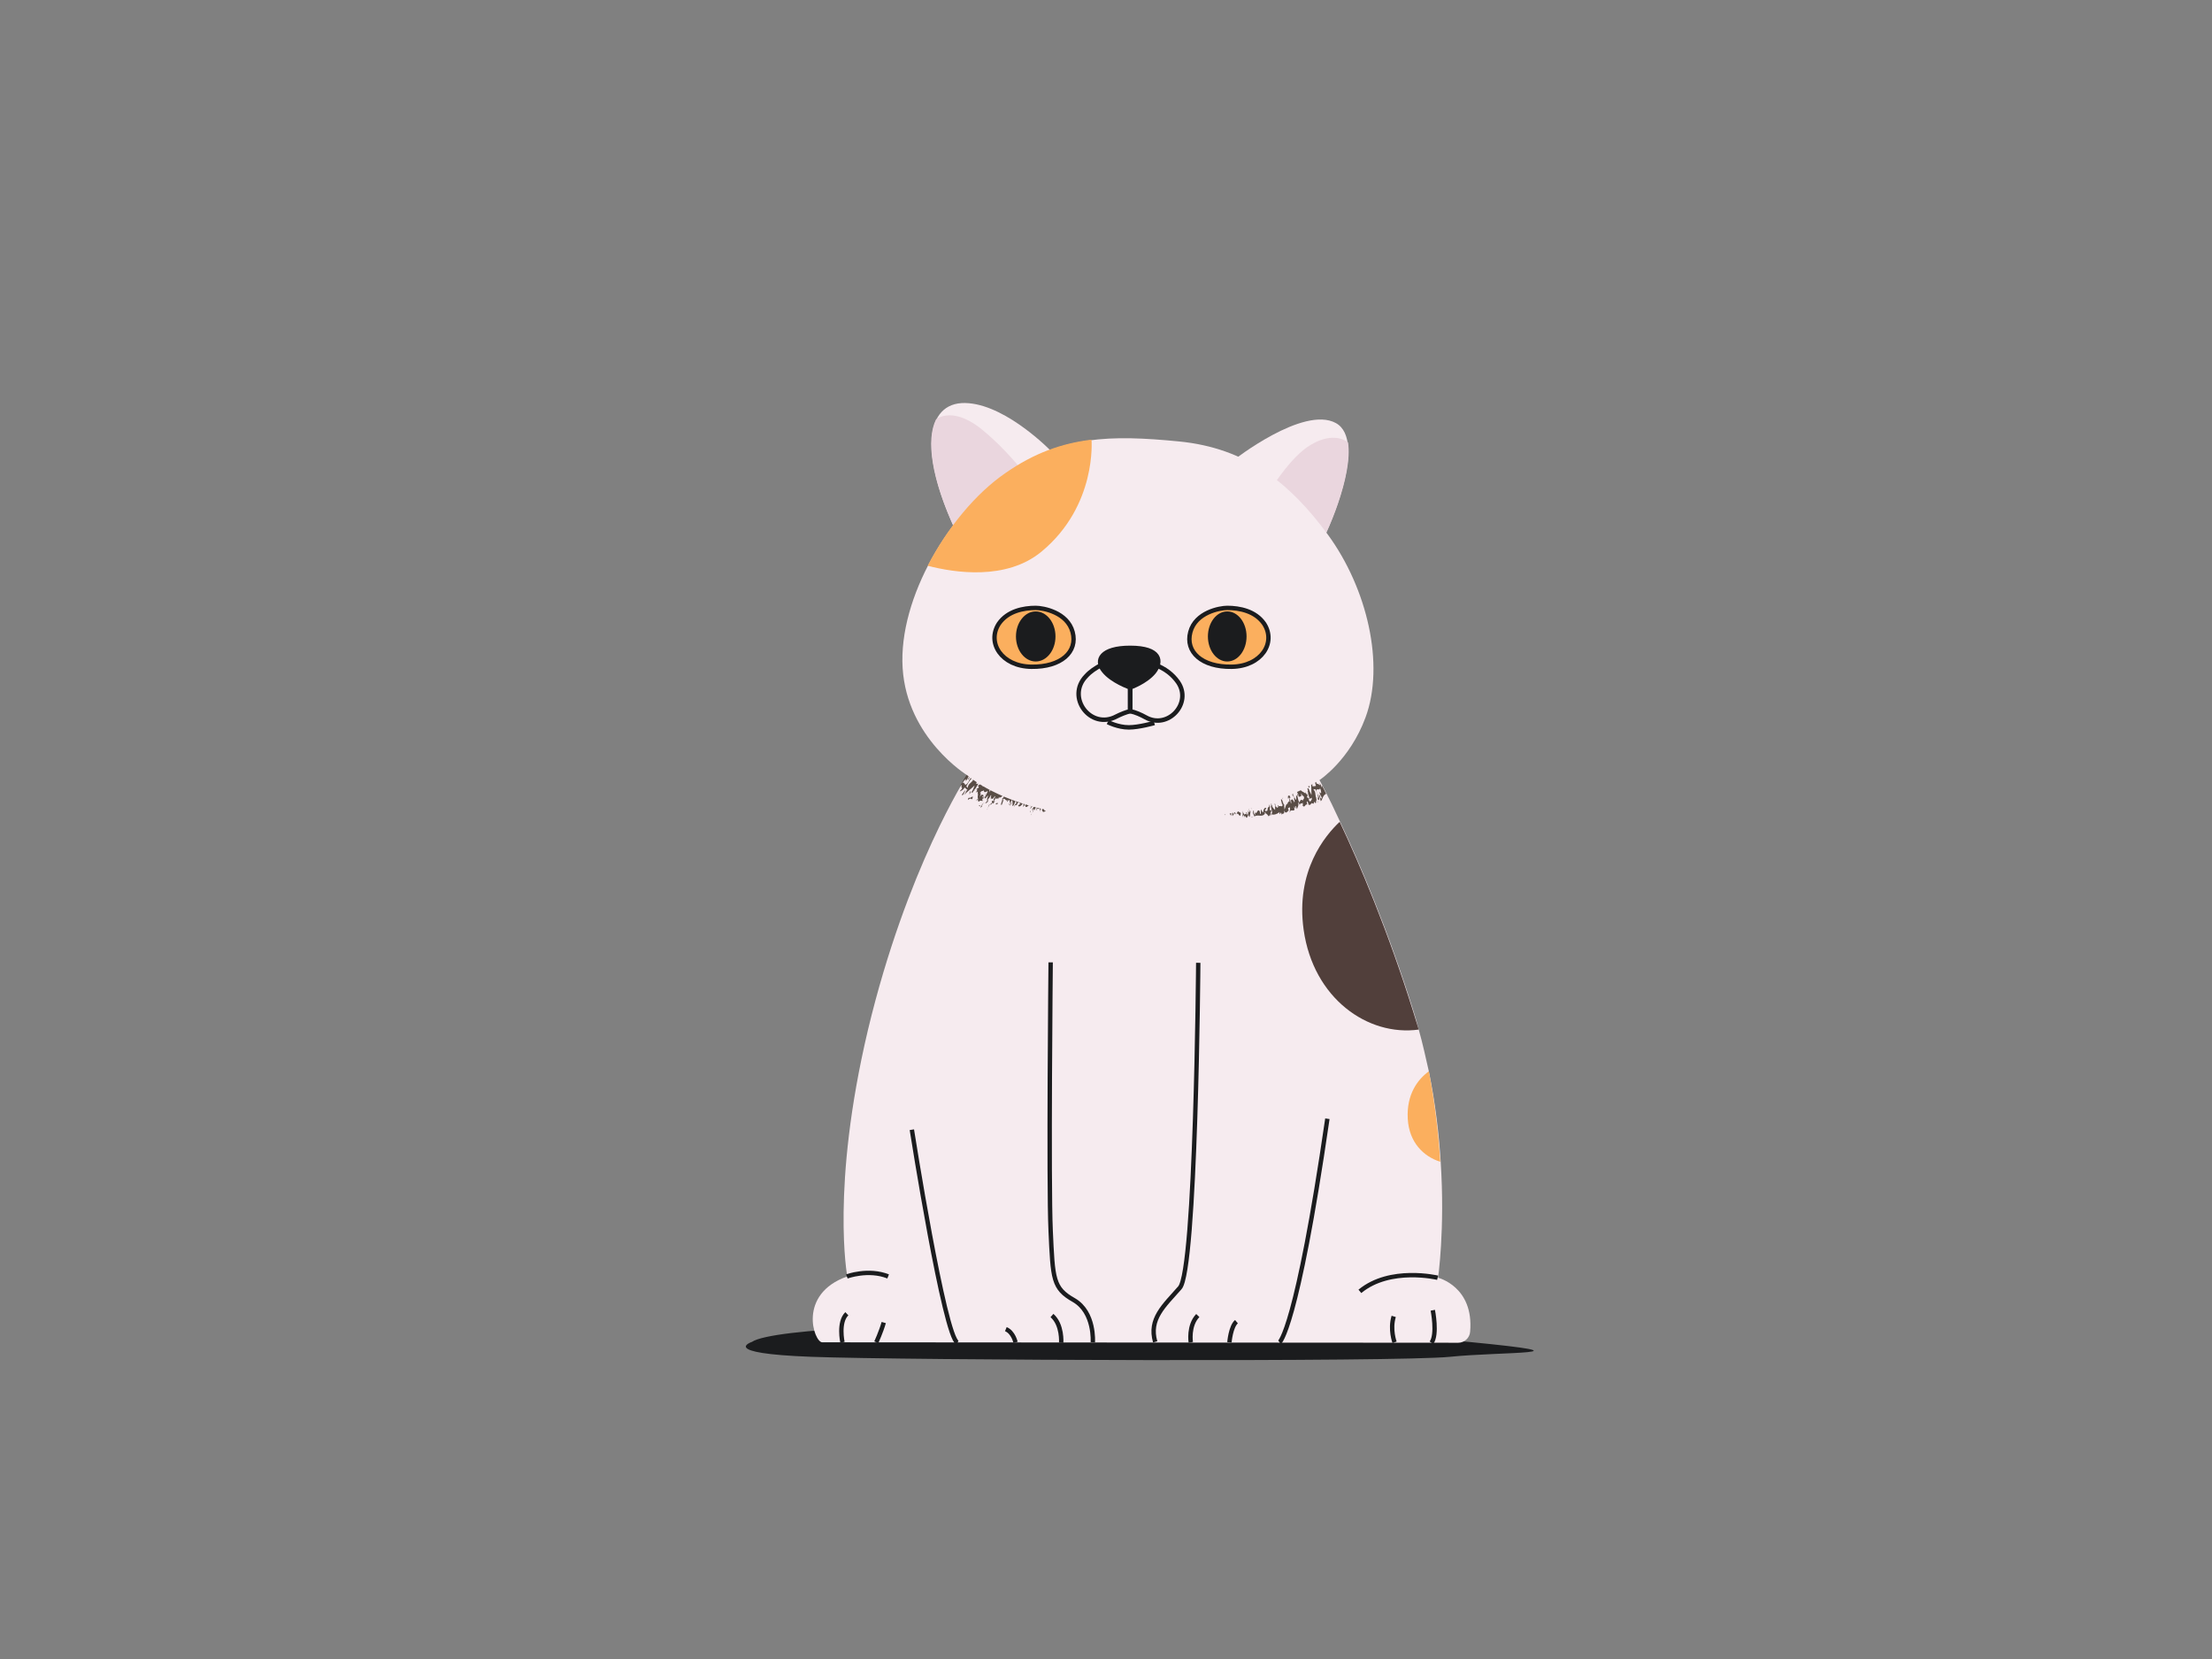 <?xml version="1.0" encoding="utf-8"?>
<!-- Generator: Adobe Illustrator 26.0.3, SVG Export Plug-In . SVG Version: 6.00 Build 0)  -->
<svg version="1.1" xmlns="http://www.w3.org/2000/svg" xmlns:xlink="http://www.w3.org/1999/xlink" x="0px" y="0px"
	 viewBox="0 0 503.6 377.7" style="enable-background:new 0 0 503.6 377.7;" xml:space="preserve">
<rect x="0" y="0" width="503.6" height="377.7" fill="#808080" stroke="none"/>
<style type="text/css">
	.st0{fill:#FFF0DD;}
	.st1{fill:#6B5C52;}
	.st2{fill:#B8BBBF;}
	.st3{fill:#F9E9CD;}
	.st4{fill:#FFE6BD;}
	.st5{fill:#F5F5F2;}
	.st6{fill:#637189;}
	.st7{fill:#9E9082;}
	.st8{fill:none;}
	.st9{fill:#FFDBC0;}
	.st10{fill:#6E85BD;}
	.st11{fill:#E8D9D6;}
	.st12{fill:#A7BC79;}
	.st13{fill:#FF8080;}
	.st14{fill:#3D3533;}
	.st15{fill:#A1683D;}
	.st16{fill:#CCE0FF;}
	.st17{fill:#383531;}
	.st18{fill:#757060;}
	.st19{fill:#D29F7E;}
	.st20{opacity:0.88;clip-path:url(#SVGID_00000024686631849233203570000009746091860675310223_);}
	.st21{fill:#322015;}
	.st22{fill:#1B1C1E;}
	.st23{fill:none;stroke:#1B1C1E;stroke-width:1.26;stroke-linecap:round;stroke-linejoin:round;stroke-miterlimit:10;}
	.st24{opacity:0.84;clip-path:url(#SVGID_00000116929945102040840940000001120650828814016167_);}
	.st25{clip-path:url(#SVGID_00000083792177162381581100000005240993484200000178_);}
	.st26{fill:none;stroke:#1B1C1E;stroke-width:1.26;stroke-linecap:round;stroke-linejoin:round;}
	.st27{fill:#D1493B;}
	.st28{fill:#FFAE1F;}
	.st29{opacity:0.88;clip-path:url(#SVGID_00000152232414491903689230000004242359197836386462_);}
	.st30{opacity:0.7;clip-path:url(#SVGID_00000008109339096498734550000014354373059377963191_);}
	.st31{fill:#2C2C2D;}
	.st32{opacity:0.87;clip-path:url(#SVGID_00000153676419853459407940000008580423865539632541_);}
	.st33{fill:#080809;}
	.st34{opacity:0.7;clip-path:url(#SVGID_00000127724331060196676020000015540048185692983433_);}
	.st35{fill:#FBAF5E;}
	.st36{opacity:0.62;clip-path:url(#SVGID_00000114075240869336383780000006623632716137017017_);}
	.st37{fill:#3E240C;}
	.st38{fill:#BC763C;}
	.st39{opacity:0.62;clip-path:url(#SVGID_00000162335815765931013320000010648170931171469205_);}
	.st40{opacity:0.62;clip-path:url(#SVGID_00000060722050843413296880000006680556038586034875_);}
	.st41{fill:#967258;}
	.st42{opacity:0.53;clip-path:url(#SVGID_00000114752341519264170900000009045130257173581709_);}
	.st43{opacity:0.73;clip-path:url(#SVGID_00000083050757291687093240000002673176361818524089_);}
	.st44{fill:none;stroke:#1B1C1E;stroke-width:1.131;stroke-linecap:round;stroke-linejoin:round;stroke-miterlimit:10;}
	.st45{fill:#3D291C;}
	.st46{fill:#3D291C;stroke:#967258;stroke-width:1.26;stroke-linecap:round;stroke-linejoin:round;stroke-miterlimit:10;}
	.st47{fill:#D6D4C8;}
	.st48{fill:#1B1C1E;stroke:#967258;stroke-width:1.26;stroke-linecap:round;stroke-linejoin:round;stroke-miterlimit:10;}
	.st49{opacity:0.52;clip-path:url(#SVGID_00000116921577272932773410000012888499711921465759_);}
	.st50{fill:#B37D4F;}
	.st51{opacity:0.88;clip-path:url(#SVGID_00000091012291711671962790000013514644024303767211_);}
	.st52{fill:#343434;}
	.st53{fill:#BC6464;}
	.st54{opacity:0.88;clip-path:url(#SVGID_00000040555267612597077640000001935753108644518842_);}
	.st55{fill:#1B1C1E;stroke:#1B1C1E;stroke-width:1.149;stroke-linecap:round;stroke-linejoin:round;stroke-miterlimit:10;}
	.st56{fill:#8C7265;}
	.st57{opacity:0.88;clip-path:url(#SVGID_00000041257862056500454840000008681297522818815125_);}
	.st58{fill:#1B1C1E;stroke:#1B1C1E;stroke-width:1.366;stroke-linecap:round;stroke-linejoin:round;stroke-miterlimit:10;}
	.st59{opacity:0.88;clip-path:url(#SVGID_00000181084973809009507500000018349147841826820769_);}
	.st60{fill:none;stroke:#1B1C1E;stroke-width:1.366;stroke-linecap:round;stroke-linejoin:round;stroke-miterlimit:10;}
	.st61{opacity:0.88;clip-path:url(#SVGID_00000092453227939106283830000002706049885534987956_);}
	.st62{opacity:0.88;clip-path:url(#SVGID_00000116922263056387906970000003052568832135521208_);}
	.st63{fill:#5F6C72;}
	.st64{fill:#1B1C1E;stroke:#1B1C1E;stroke-width:1.533;stroke-linecap:round;stroke-linejoin:round;stroke-miterlimit:10;}
	.st65{opacity:0.88;clip-path:url(#SVGID_00000052082901404561461880000015276045797816731525_);}
	.st66{clip-path:url(#SVGID_00000057868600954404100170000007313473095815491984_);}
	.st67{opacity:0.58;clip-path:url(#SVGID_00000112616121873258311750000005734934405993972910_);}
	.st68{opacity:0.58;clip-path:url(#SVGID_00000120539555526257379930000012144076881423580079_);}
	.st69{fill:#1B1C1E;stroke:#1B1C1E;stroke-width:1.818;stroke-linecap:round;stroke-linejoin:round;stroke-miterlimit:10;}
	.st70{fill:#FFFFFF;}
	.st71{fill:#CC813E;}
	.st72{opacity:0.58;clip-path:url(#SVGID_00000131340824329384224110000012040978956882939548_);}
	.st73{fill:#AA8C7D;}
	.st74{opacity:0.88;clip-path:url(#SVGID_00000135672587919006126540000002402473074081601704_);}
	.st75{opacity:0.88;clip-path:url(#SVGID_00000031889184958392349120000000693129012163231384_);}
	.st76{fill:#1B1C1E;stroke:#1B1C1E;stroke-width:1.26;stroke-linecap:round;stroke-linejoin:round;stroke-miterlimit:10;}
	.st77{opacity:0.88;clip-path:url(#SVGID_00000037691705968764880460000005082080400527351989_);}
	.st78{opacity:0.88;clip-path:url(#SVGID_00000145776870333717286980000016991061384426128804_);}
	.st79{opacity:0.88;clip-path:url(#SVGID_00000175308469118632511380000011871515493567385728_);}
	.st80{fill:none;stroke:#1B1C1E;stroke-miterlimit:10;}
	.st81{fill:#B8BDC4;}
	.st82{fill:#B4D3CD;}
	.st83{opacity:0.88;clip-path:url(#SVGID_00000100369626438012500600000001357714391285630089_);}
	.st84{opacity:0.88;clip-path:url(#SVGID_00000008117522801581009920000006191731864245690520_);}
	.st85{fill:#EFBE9D;}
	.st86{opacity:0.88;clip-path:url(#SVGID_00000041286659100261699250000003078072565579015824_);}
	.st87{fill:#443730;}
	.st88{opacity:0.88;clip-path:url(#SVGID_00000100367699238876145210000017828559707185759401_);}
	.st89{opacity:0.88;clip-path:url(#SVGID_00000137118779382193951270000016327069636762186402_);}
	.st90{fill:#E2AF8D;}
	.st91{fill:none;stroke:#1B1C1E;stroke-linecap:round;stroke-linejoin:round;stroke-miterlimit:10;}
	.st92{fill:#1B1C1E;stroke:#1B1C1E;stroke-miterlimit:10;}
	.st93{fill:#FCEA9F;}
	.st94{fill:#F6EBEF;}
	.st95{fill:#D4DADD;}
	.st96{opacity:0.61;clip-path:url(#SVGID_00000166653739836276723620000012071215189982358159_);}
	.st97{fill:#353737;}
	.st98{fill:#B3B9BC;}
	.st99{opacity:0.61;clip-path:url(#SVGID_00000021081195858153954640000018105051692634412458_);}
	.st100{opacity:0.61;clip-path:url(#SVGID_00000172408726586881436910000001321622650360970121_);}
	.st101{fill:#B3B9BC;stroke:#1B1C1E;stroke-miterlimit:10;}
	.st102{fill:#CCE2CF;stroke:#1B1C1E;stroke-miterlimit:10;}
	.st103{fill:#EAD6DE;}
	.st104{fill:#1B1C1E;stroke:#1B1C1E;stroke-width:1.018;stroke-miterlimit:10;}
	.st105{fill:none;stroke:#1B1C1E;stroke-width:1.018;stroke-miterlimit:10;}
	.st106{fill:#FBAF5E;stroke:#1B1C1E;stroke-miterlimit:10;}
	.st107{fill:#513F3B;}
	.st108{opacity:0.88;clip-path:url(#SVGID_00000073706167721822231590000006347530205224104096_);}
	.st109{opacity:0.88;clip-path:url(#SVGID_00000046301257422113320070000011760640290448115078_);}
	.st110{fill:#8B2403;}
	.st111{fill:#EBDAD2;}
	.st112{fill:#A84E39;}
	.st113{fill:#751A01;}
	.st114{fill:#EBDAD2;stroke:#1B1C1E;stroke-miterlimit:10;}
	.st115{opacity:0.78;clip-path:url(#SVGID_00000020364111362813924490000010361643936584157115_);}
	.st116{fill:#290B01;}
	.st117{opacity:0.78;clip-path:url(#SVGID_00000134970759985178688120000004765949962329858475_);}
	.st118{opacity:0.78;clip-path:url(#SVGID_00000176015631993031667390000017960297620231654279_);}
	.st119{opacity:0.78;clip-path:url(#SVGID_00000114787542798817547730000003251541757785495193_);}
	.st120{fill:#030203;}
	.st121{fill:#86889A;}
	.st122{fill:#0B060A;}
	.st123{fill:#736E72;}
	.st124{fill:#9E9AA0;}
	.st125{fill:#18172A;}
	.st126{fill:#3B4D84;}
	.st127{fill:#FFA3AC;}
	.st128{fill:none;stroke:#0B080B;stroke-width:1.2;stroke-miterlimit:10;}
	.st129{fill:#E7E6E8;}
	.st130{fill:#0B080B;}
	.st131{fill:none;stroke:#1B1C1E;stroke-width:1.2;stroke-linecap:round;stroke-linejoin:round;stroke-miterlimit:10;}
	.st132{opacity:0.78;clip-path:url(#SVGID_00000157268235754897242650000014027269325649429922_);}
	.st133{opacity:0.78;clip-path:url(#SVGID_00000103253376145704935850000007444185460833080220_);}
	.st134{fill:#89745E;}
	.st135{opacity:0.78;clip-path:url(#SVGID_00000145029998032448672390000012020310839989239215_);}
	.st136{fill:#060606;}
	.st137{fill:#4D483E;}
	.st138{fill:#FF8A00;}
	.st139{fill:#50483F;}
	.st140{fill:#131313;}
	.st141{fill:#E8DBCD;}
	.st142{opacity:0.78;clip-path:url(#SVGID_00000165219829809255806310000016887455721302564492_);}
	.st143{opacity:0.78;clip-path:url(#SVGID_00000110460397018162412530000006277469640209705112_);}
	.st144{fill:#191212;}
	.st145{fill:#6C5353;}
	.st146{opacity:0.78;clip-path:url(#SVGID_00000065064250150542602370000000103124990166362011_);}
	.st147{fill:#B3B3B3;}
	.st148{fill:#FF9F2C;}
	.st149{fill:none;stroke:#343434;stroke-miterlimit:10;}
	.st150{fill:#21262A;}
	.st151{fill:#563D3D;}
	.st152{opacity:0.78;clip-path:url(#SVGID_00000023273214958995350520000009757663362790732940_);}
	.st153{fill:#181716;}
	.st154{fill:#706153;}
	.st155{fill:none;stroke:#1B1C1E;stroke-width:0.848;stroke-miterlimit:10;}
	.st156{fill:#FCBD30;}
	.st157{fill:#E8D9CD;}
	.st158{fill:#534E4A;}
	.st159{opacity:0.78;clip-path:url(#SVGID_00000070841421337474217780000004575643169783029938_);}
	.st160{fill:#7DA050;}
	.st161{opacity:0.78;clip-path:url(#SVGID_00000070830358525923763880000009560847117908743613_);}
	.st162{opacity:0.78;clip-path:url(#SVGID_00000039119113023595294480000002596792098899087550_);}
	.st163{opacity:0.78;clip-path:url(#SVGID_00000072991252703160014310000018431129006265838978_);}
	.st164{fill:#EFEECE;}
	.st165{opacity:0.78;clip-path:url(#SVGID_00000060729030399537166540000011616407424966514838_);}
	.st166{fill:#93543B;}
	.st167{fill:#FF510C;}
	.st168{opacity:0.78;clip-path:url(#SVGID_00000007417624850721008000000008124572466326509708_);}
	.st169{fill:#4B1804;}
	.st170{fill:#000A0E;}
	.st171{opacity:0.78;clip-path:url(#SVGID_00000054973906405279369430000002979955143931377343_);}
	.st172{opacity:0.78;clip-path:url(#SVGID_00000011741995122509256190000002650536858807478432_);}
	.st173{fill:#F9C8A7;}
	.st174{fill:#1B1C1E;stroke:#1B1C1E;stroke-width:1.374;stroke-miterlimit:10;}
	.st175{fill:none;stroke:#1B1C1E;stroke-width:1.3;stroke-miterlimit:10;}
	.st176{fill:#FFCB6E;}
	.st177{fill:#CECECE;}
	.st178{fill:none;stroke:#1B1C1E;stroke-width:1.304;stroke-miterlimit:10;}
	.st179{fill:#FFFFFF;stroke:#1B1C1E;stroke-width:1.3;stroke-miterlimit:10;}
	.st180{opacity:0.78;clip-path:url(#SVGID_00000029033378408494575690000011617557614154649514_);}
	.st181{fill:none;stroke:#1B1C1E;stroke-width:1.374;stroke-miterlimit:10;}
	.st182{opacity:0.45;clip-path:url(#SVGID_00000003805733709502636820000006210368837711720070_);}
	.st183{opacity:0.45;clip-path:url(#SVGID_00000016062223387547359780000014190231513450719875_);}
	.st184{opacity:0.45;clip-path:url(#SVGID_00000105398194769194184100000015108752352791990450_);}
	.st185{opacity:0.45;clip-path:url(#SVGID_00000131353236748564325130000018305379987864682939_);}
	.st186{fill:none;stroke:#1B1C1E;stroke-width:1.374;stroke-linecap:round;stroke-linejoin:round;stroke-miterlimit:10;}
	.st187{fill:#FFB192;}
	.st188{fill:#EB8226;}
	.st189{fill:#F7EDE1;}
	.st190{opacity:0.78;clip-path:url(#SVGID_00000145038219452505561600000016476137050339429294_);}
	.st191{opacity:0.78;clip-path:url(#SVGID_00000092449379171362062890000014647817347946668963_);}
	.st192{opacity:0.5;clip-path:url(#SVGID_00000098214490378562780000000011191502370236318392_);}
	.st193{opacity:0.5;clip-path:url(#SVGID_00000178911075390691890360000007923169333205421441_);}
	.st194{fill:none;stroke:#06002C;stroke-width:1.304;stroke-miterlimit:10;}
	.st195{fill:#F7A9B4;}
	.st196{fill:#06002C;}
	.st197{opacity:0.5;clip-path:url(#SVGID_00000022518992896078085960000010421301004657481627_);}
	.st198{fill:none;stroke:#06002C;stroke-width:1.304;stroke-linecap:round;stroke-linejoin:round;stroke-miterlimit:10;}
	.st199{fill:#9BBEDC;}
	.st200{opacity:0.88;clip-path:url(#SVGID_00000049941898727005755830000013699195071675602335_);}
	.st201{opacity:0.88;clip-path:url(#SVGID_00000066473957291224100140000011879115739308296325_);}
</style>
<g id="Background">
	<rect x="-3.2" y="-2.4" class="st8" width="510" height="382.5"/>
</g>
<g id="Illustration">
	<g>
		<path class="st22" d="M171.2,305.5c0,0-7.8,2.6,13.5,3.4s133.8,1.2,145.4,0c11.6-1.2,34.1-0.5,4.2-3.4s-60.7-1.2-90.8-2.9
			C213.4,300.8,175.7,302.4,171.2,305.5z"/>
		<g>
			<path class="st94" d="M239.4,102.8c0,0-9.8-10.2-18.8-11c-9.6-0.9-11.7,10.3-3.1,28.9C217.5,120.7,234.6,114.3,239.4,102.8z"/>
			<path class="st103" d="M234.7,109.6c-6.8,7.2-17.2,11.1-17.2,11.1c-5.5-11.8-6.7-20.6-4.4-25.2c0,0,0,0,0,0
				c0.2-0.2,4.1-3.3,11.2,2.9C228.8,102.2,232.5,106.7,234.7,109.6z"/>
			<path class="st94" d="M280.8,104.8c0,0,15.9-12.5,23.3-8.5c7.4,4-1.6,24.9-4.2,28.8C297.4,128.9,277.8,111.4,280.8,104.8z"/>
			<path class="st103" d="M300,125.1c-1.5,2.2-8.7-2.7-13.9-8.5c2.1-3.7,6.9-11.6,11.5-14.8c5.3-3.6,8.5-1.7,9.3-1.1
				C308.1,108.2,302,122,300,125.1z"/>
			<path class="st94" d="M334.7,303.2c-0.1,1.4-1.3,2.5-2.7,2.5c-19.6,0-143-0.1-144.8-0.1c-1.9,0-5.7-11,5.7-15
				c0,0-3.8-20.2,4.7-56.1c8.8-36.8,22.6-58,22.6-58s-13.7-8.4-14.7-24.4c-1-16.1,10.9-35.7,23.5-44.3c12.5-8.7,24-8.8,39.4-7.3
				s25.3,9.5,33.9,21.2c9,12.3,13,29.6,8.6,41.6c-3.6,9.8-10.5,14.3-10.5,14.3s1.9,3.4,4.7,9.5c4.4,9.3,11,24.8,16.8,43.4
				c0.4,1.3,0.8,2.6,1.1,3.9c0.9,3.2,1.6,6.4,2.3,9.5c1.5,7.3,2.3,14.3,2.7,20.6c1,15.5-0.6,26.4-0.6,26.4S335.6,292.9,334.7,303.2z
				"/>
			<path class="st104" d="M257.3,156.5c0,0-4.1-1.4-6-3.8c-2-2.4-0.6-5.2,6-5.2c7,0,7.3,3.1,5.4,5.5
				C260.8,155.3,257.3,156.5,257.3,156.5z"/>
			<path class="st105" d="M257.3,156.5v5.4c-1.1,0.3-2.1,0.7-3.1,1.2c-5.9,3.2-11.6-4.4-6.9-9.2c0.9-1,2.1-1.8,3.6-2.6"/>
			<path class="st105" d="M257.3,156.5v5.4c1.3,0.3,2.4,0.8,3.5,1.4c5.1,2.9,10.7-3.2,7.4-8c-1.2-1.7-2.9-3.1-5.4-4"/>
			<path class="st105" d="M252.2,164.4c0,0,2.3,1.2,4.8,1.2c2.3,0,5.8-1,5.8-1"/>
			<g>
				<path class="st106" d="M235.8,138.4c-2.8,0-6.4,0.7-8.4,3.6c-2.8,4.3,0.6,9.7,7.4,9.8c6.8,0.1,10.6-3.4,9.4-7.9
					S237.5,138.4,235.8,138.4z"/>
				<ellipse class="st22" cx="235.8" cy="144.9" rx="4.5" ry="5.7"/>
			</g>
			<g>
				<path class="st106" d="M279.4,138.4c2.8,0,6.4,0.7,8.4,3.6c2.8,4.3-0.6,9.7-7.4,9.8c-6.8,0.1-10.6-3.4-9.4-7.9
					S277.7,138.4,279.4,138.4z"/>
				<ellipse class="st22" cx="279.4" cy="144.9" rx="4.4" ry="5.7"/>
			</g>
			<path class="st80" d="M207.6,257.2c0,0,7.4,47.1,10.4,48.5"/>
			<path class="st80" d="M248.8,305.6c0,0,0.5-6.8-4.3-9.6c-4.8-2.7-4.8-4.8-5.3-15.8c-0.5-10.9,0-61.1,0-61.1"/>
			<path class="st80" d="M291.3,305.6c0,0,3.9-2.7,10.9-50.9"/>
			<path class="st80" d="M241.6,305.7c0,0,0.3-4.1-2.1-6.2"/>
			<path class="st80" d="M231.2,305.6c0,0-0.5-2.3-2.2-3"/>
			<path class="st80" d="M271.1,305.6c0,0-0.6-3.8,1.6-6.1"/>
			<path class="st80" d="M279.9,305.6c0,0,0.3-3.6,1.6-4.7"/>
			<path class="st80" d="M327.3,290.9c0,0-10.8-2.6-17.7,3.1"/>
			<path class="st80" d="M326.2,298.3c0,0,1.1,5.5-0.3,7.4"/>
			<path class="st80" d="M317.5,305.6c0,0-1.1-2.9-0.2-5.9"/>
			<path class="st80" d="M192.8,290.6c0,0,4.9-1.8,9.4,0"/>
			<path class="st80" d="M191.8,305.6c0,0-1-4.6,1-6.5"/>
			<path class="st80" d="M199.5,305.6c0,0,1.1-2.4,1.7-4.5"/>
			<path class="st107" d="M323,234.4c-11.6,1.6-24-7.1-26.2-22.7c-1.9-13.4,4.9-21.5,8.2-24.6c4.4,9.3,11,24.8,16.8,43.4
				C322.2,231.8,322.6,233.1,323,234.4z"/>
			<path class="st35" d="M327.9,264.5c-3.8-1.2-7.1-4.4-7.4-9.8c-0.3-5.5,2.2-8.9,4.8-10.8C326.7,251.2,327.5,258.2,327.9,264.5z"/>
			<path class="st80" d="M272.8,219.2c0,0-0.5,70-4.2,74c-3.6,4.1-7.1,7.1-5.6,12.3"/>
			<path class="st35" d="M237.1,125.6c-8,6.6-19.8,4.8-25.9,3.2c4.5-8.7,11-16.5,17.7-21.1c6.6-4.6,12.9-6.8,19.6-7.6l0,0
				C248.5,100.1,249.8,115.1,237.1,125.6z"/>
			<g>
				<defs>
					<path id="SVGID_00000115480207684924490250000015542502675905953722_" d="M305.4,187.9c-19,3-28.2-2.2-28.2-2.2
						c15.3-2.6,23.1-8.1,23.1-8.1s1.9,3.4,4.7,9.5C305.1,187.3,305.2,187.6,305.4,187.9z"/>
				</defs>
				<clipPath id="SVGID_00000094602223375149044410000011229332273523652006_">
					<use xlink:href="#SVGID_00000115480207684924490250000015542502675905953722_"  style="overflow:visible;"/>
				</clipPath>
				<g style="opacity:0.88;clip-path:url(#SVGID_00000094602223375149044410000011229332273523652006_);">
					<g>
						<g>
							<g>
								<path class="st87" d="M294,183.9c0-0.1,0-0.2,0-0.3C293.9,183.7,293.9,183.7,294,183.9z"/>
								<path class="st87" d="M287.5,185.2C287.5,185.2,287.4,185.3,287.5,185.2L287.5,185.2L287.5,185.2z"/>
								<path class="st87" d="M287.5,185.3l0,0.3C287.5,185.5,287.5,185.4,287.5,185.3z"/>
								<path class="st87" d="M293.8,181.8c0-0.1,0-0.2,0-0.4L293.8,181.8z"/>
								<path class="st87" d="M292.8,180.8c0-0.1-0.1-0.1-0.1-0.1C292.7,180.8,292.8,180.8,292.8,180.8z"/>
								<path class="st87" d="M299.9,182.3c0,0,0,0.1,0,0.1C299.9,182.4,299.9,182.3,299.9,182.3z"/>
								<path class="st87" d="M300.1,181.7C300.1,181.7,300.2,181.6,300.1,181.7l0.1-0.1C300.1,181.5,300.1,181.6,300.1,181.7z"/>
								<path class="st87" d="M299.7,181.4L299.7,181.4C299.8,181.3,299.8,181.3,299.7,181.4z"/>
								<path class="st87" d="M300.8,176.8l-0.1-0.3C300.7,176.7,300.7,176.8,300.8,176.8z"/>
								<path class="st87" d="M300,182.7c0-0.1,0-0.2,0-0.3C299.9,182.5,299.9,182.6,300,182.7z"/>
								<path class="st87" d="M294,184.1c0-0.1,0-0.1,0-0.1C294,184,294,184,294,184.1z"/>
								<path class="st87" d="M294.2,181.7L294.2,181.7C294.2,181.7,294.2,181.7,294.2,181.7z"/>
								<path class="st87" d="M285.1,185.9c-0.1,0-0.1,0.1-0.2,0.1C285.1,186.1,285.1,186.1,285.1,185.9z"/>
								<path class="st87" d="M298.1,182.4c-0.4-0.8,0.2-0.1-0.2-0.9c0,0.2-0.1,0.4-0.3,0c-0.1-0.5,0.3-0.1,0-0.8l0,0.3
									c-0.3-0.3-0.4-0.9-0.4-0.8c0.3,1-0.6-0.2-0.7,0.1l0-0.1l-0.4-0.3c0,0,0,0,0-0.1c0,0.1,0,0.1,0.1,0.2
									c-0.3-0.4-0.6-0.7-0.8-0.5c0.2,0.6-0.5,0.4-0.4,0.9c0-0.2,0.1-0.2,0.3-0.1l0.3,0.7c-0.2,0.1-0.3-0.6-0.3-0.1
									c0.4,0.9,0.3-0.1,0.4-0.1c0,0.2,0,0.4,0,0.6c0.3-0.1,0.7,0.1,0.5-0.8c0.2,0.2,0.3,0.5,0.3,0.7c0-0.6,0.4,0.4,0.3-0.1
									c0.3,0.9-0.2,0.6-0.2,1.1c-0.5-0.6-0.6,0.2-0.8,0.4c-0.3-0.6-0.3-1.2-0.5-1.5c-0.4-0.3-0.1,0.4-0.2,0.9
									c-0.3-0.1-0.4-1-0.7-0.9l0-0.5c-0.5-0.8,0,0.4-0.2,0.3c0.1,0.2,0.2,0.4,0.4,0.3c0.1,0.3,0.1,0.5,0,0.5l0,0
									c0.1,0.4,0.3,0.9,0,0.8c-0.1-0.6-0.3-0.3-0.4-0.6l0-0.1c-0.1,0.2-0.3,0.2-0.3,0.3l0-0.1c0,0.2,0.2,0.9,0,0.8
									c-0.1-0.3-0.1-1-0.3-0.9c-0.1-0.4,0.1-0.5,0.3-0.4c-0.2-0.1-0.5-0.7-0.3-0.8c-0.2-0.5-0.1,0.3-0.3,0.1
									c0.1,0.1,0.1,0.3,0.2,0.5c-0.2-0.7-0.4,0.1-0.2,0.5l0.1-0.4c0.2,0.5,0.1,1,0.3,1.2c-0.4-0.8-0.4,0.6-0.7-0.1l0.2,0.4
									c-0.5-0.1-0.5,1-0.8,1.3c0.1-0.3-0.2-1.2,0.1-1c-0.4-0.1-0.4-0.9-0.7-1.3c-0.4-0.3,0.1,0.9,0.1,1.2l0.1-0.2
									c0.1,1.2-0.8,0-1,0.8c-0.1-0.3,0-0.2,0.1-0.3c-0.4-0.5-0.1,0.2-0.2,0.4c-0.2,0-0.5-0.2-0.6-0.9c-0.3-0.1,0.1,0.4,0.1,0.7
									l-0.1-0.1l0,0.8c-0.2-0.2-0.6-0.5-0.8-1.1c-0.4,0.2,0.3,1.6,0.1,1.9c-0.3-0.3-0.1-0.5-0.2-0.8l-0.3,0.1
									c-0.1-0.8,0.2-0.5-0.1-1.4c0,1-0.2,0.3-0.4,1l0,0.1c0,0.7-0.4,0.3-0.6,0.5c0-0.4,0.2-0.5,0.3-0.7c-0.3-0.3-0.7,0.2-0.7,1
									c-0.1-0.1-0.5-0.4-0.4-0.7c-0.4,0,0.1,1.2-0.3,1l-0.1-0.6c-0.6-0.8-0.6,1-1.1,0.2l0.1,0.8c-0.1-0.3-0.3-0.4-0.4-0.7l0.1-0.3
									c-0.3-0.6-0.1,0.6-0.3,0.2c0,0.2,0.3,0.7,0.4,1c0.7-0.6,1.8,0.3,2.4-0.7c-0.1-0.1-0.1-0.2-0.1-0.3c0.1,0.2,0.2-0.1,0.3,0.3
									l0,0.1c0.2-0.2,0.6,0.6,0.7,0.6c-0.1-0.5,0.5,0.1,0.2-0.7l0.3,0.5c0-0.3-0.2-0.7-0.1-0.9c0.2,0,0.3,0.4,0.2,0.6
									c0.6,0.2,1.3-0.1,1.8-0.5l0,0.4c0.2,0.2,0.3-0.9,0.5,0.2c0.1-0.5,0.8,0.1,0.5-1c0.5,1,0.8,0.2,1.1,0
									c-0.4-0.9,0.2-0.4,0.2-0.8c0.3,0.7-0.1,0.8,0.1,1.3c0-1.2,1.4,0.4,0.9-1.4c0.1,0.1,0.1,0.1,0.1,0.2c0.1,0,0.3,0.2,0.4,0.3
									c-0.1-0.3-0.3-0.4-0.2-0.6c0.2,0,0.3,0.5,0.4,0.7c0.1-0.5,0.5-0.8,0.2-1.6c0.2,0.2,0.4,0.5,0.4,0.7c0.2-0.7,0.4-0.1,0.7-0.6
									c-0.1,0.1,0.2,0.8-0.1,0.6c0.6,0.9,0.6-0.4,1.1-0.1l-0.1-0.7c0.2-0.2,0.4,0.4,0.4,0.7c0.5,0.2,0.5-0.2,0.8-0.4
									c0.1,0.1,0.1,0.2,0,0.2l0.4-0.2c0-0.2,0-0.6-0.2-0.9C298.4,182.3,298.4,182.6,298.1,182.4z"/>
								<path class="st87" d="M298.2,181.9L298.2,181.9L298.2,181.9C298.2,181.9,298.2,181.9,298.2,181.9z"/>
								<path class="st87" d="M293.7,180.6c0.1,0.1,0.2,0.2,0.2,0.2C293.8,180.7,293.7,180.6,293.7,180.6z"/>
								<path class="st87" d="M301.2,179.1c-0.5-0.9-0.1,0.3-0.4,0.1c0.1-0.2-0.2-0.7-0.4-1c0.4,1.3-0.3-0.1-0.6,0.3
									c-0.2-0.4-0.1-0.5-0.3-1c0,0.4-0.2,0.7,0.1,1.4c-0.3,0.2-0.7,0-0.8,0.2c0.1-0.4-0.3-0.7-0.4-1.4c0.2,0.9,0.1,2.1,0.2,3.3
									c-0.4-0.7-0.4-0.8-0.7-1.5c-0.6-0.3,0.2,0.8-0.3,0.7l0.2,0.1c-0.1,0.3,0.2,1,0.4,1.6l0.4-0.3c0.2,0.5-0.1,0.6-0.1,0.7
									c0.1,0.7,0.4,0.3,0.6,0.8c-0.1-0.4,0.1-0.4,0.2-0.6l0.1,0.3c0.4,0.2,0.1-0.6,0.3-0.6c0.1,0.1,0.1,0.1,0.1,0.2
									c-0.1-0.3-0.2-0.8-0.1-0.9l-0.1,0.1c-0.2-0.7,0-1.3-0.6-1.9l0.5,0c0.3,0.7,0.8,1.9,0.5,2.1l0.1,0.3c0.4,0.3,0.3-0.8-0.2-1.4
									c-0.7-1.8,0.7-0.4,0.6-1.3c0.3,0.5,0.2,0.7,0.3,1.1c-0.1,0.1-0.1,0.2-0.3-0.2c-0.3,0.5,0.8,1.4,0.3,1.5
									c-0.4-0.1-0.1-0.9-0.5-0.8l0.4,1.4c0.2-0.1,0.3-0.5,0.4-0.7c0.5-1.4,1.6-1,1.6-1c1.3-0.9,2.6-1.9,3.9-2.9
									c0.3-0.5,0.5-0.5-0.2-1.8c-0.3-0.2-0.4,0.1-0.6-0.4c0.3,0.5,0.3,0.8,0,0.9c-0.3-0.4,0-0.3-0.1-0.4l-0.1,0
									c-0.1-0.2-0.2-0.4-0.1-0.5c-0.7-0.5-1-0.1-0.6,0.9c-0.5-0.3-0.3-0.8-0.5-1.2c-0.9,0.1-1.3,0.4-2,0.8
									c0.5,0.8,0.2,0.5,0.5,1.2l-0.2-0.3c0.1,0.1,0.3,0.7,0.6,0.8c-0.8-0.4,0.1,1.3,0,1.9l-0.2-0.4c-0.2,0.2-0.3,0.3-0.3,0.6
									c-0.8-0.6,0.3-0.3-0.4-1.3l0,0.2c-0.2-0.4-0.5-1.2-0.5-1.5c0,0.9-0.6,0-0.7,0.7c-0.2-0.5-0.1-1,0-1.2
									c-0.2,0-0.2,0.5-0.4,0.1l0.3,0.6c-0.2,0.2-0.3-0.6-0.5-0.9C300,176.9,301.5,178.5,301.2,179.1z"/>
								<path class="st87" d="M295.3,181.4c0.1,0,0.1,0,0.2-0.1C295.4,181.3,295.3,181.3,295.3,181.4z"/>
								<path class="st87" d="M295.9,179.8c0-0.1-0.1-0.2-0.1-0.2C295.9,179.6,295.9,179.7,295.9,179.8z"/>
								<path class="st87" d="M295.7,178.9c0.1,0.3,0.1,0.3,0.2,0.7C295.8,179.3,296,179.2,295.7,178.9z"/>
								<path class="st87" d="M277,183.6c0,0.2-0.2,0.4-0.1,0.6l0.2-0.3L277,183.6z"/>
								<path class="st87" d="M277.5,184.3l0.2,0.2l0.1-0.9C277.6,183.7,277.7,184.3,277.5,184.3z"/>
								<path class="st87" d="M278.2,184.8l0,0.2C278.2,184.9,278.2,184.8,278.2,184.8z"/>
								<path class="st87" d="M278.2,184.4l0-0.7l-0.3,0.5L278.2,184.4c-0.1,0.2,0,0.3,0,0.4L278.2,184.4
									C278.2,184.4,278.2,184.5,278.2,184.4z"/>
								<path class="st87" d="M278.4,184.3c0-0.1,0-0.1,0-0.2C278.4,184.2,278.4,184.3,278.4,184.3z"/>
								<path class="st87" d="M279.1,185.5c-0.1-0.2,0-0.6,0-0.9c-0.3-0.2-0.2,0.7-0.4,0.5c0.3-0.5-0.2-0.4-0.3-0.7
									c0.1,0.6,0.3,1,0.5,1.2l0-0.4C279,185.1,279,185.3,279.1,185.5z"/>
								<path class="st87" d="M280.2,184.4l-0.1,0.6c-0.1-0.3-0.4-0.3-0.4-0.9c-0.1,0.1-0.1,0.4-0.1,0.6c-0.1-0.3-0.2-0.6-0.3-0.1
									c0.5,0.4,0.4,0.5,0.8,0.7c0,0.1,0,0.1-0.1,0.1l0.3,0.3C280.2,184.9,280.5,184.8,280.2,184.4z"/>
								<path class="st87" d="M280.7,184.8c-0.2,0.1-0.2,0.7-0.1,1l0.4-0.6C280.8,185.3,280.7,185.4,280.7,184.8z"/>
								<path class="st87" d="M280.9,184.8c0.1,0.3,0.4,1,0.4,0.3C281.1,185.2,281.1,184.3,280.9,184.8z"/>
								<path class="st87" d="M282.5,185.1l-0.5-0.3c-0.2-0.8,0.1-0.3,0.2-0.7c-0.4-0.1-0.2,0.1-0.4,0.7c-0.1,0-0.2,0.4-0.3,0.6
									C282,184.7,282.3,186.7,282.5,185.1z"/>
								<polygon class="st87" points="281.6,184.4 281.6,184.8 281.7,184.5 								"/>
								<path class="st87" d="M283.6,185.9c0.4,0.9,0.4-0.6,0.7-0.3c0,0.1,0,0.1,0,0.3l0.2-0.1l0.1,0.2c-0.1-0.6,0.1-0.8,0.1-1.3
									c-0.4-0.6,0,0.7-0.3,0.1c0-0.3,0-0.7,0-0.9c-0.1,0.3,0,0.7,0,1c-0.1,0.1-0.2-0.2-0.2-0.5c-0.1,0.4,0.1,1.2-0.2,1.1
									c-0.3-0.5,0-0.8-0.3-0.5c0.3,0.9-0.3-0.1-0.3,0.5c-0.2-0.1-0.5-0.7-0.5-1c0.1,0.7,0,1.3-0.1,1.6l0.3-0.6l0.3,0.8
									C283.2,185.7,283.4,185.7,283.6,185.9L283.6,185.9z"/>
								<path class="st87" d="M284.3,183.8c0-0.1,0-0.1,0-0.2C284.3,183.7,284.3,183.7,284.3,183.8z"/>
								<polygon class="st87" points="282.6,184.2 282.6,184 282.5,183.7 								"/>
								<path class="st87" d="M284.3,183.2c-0.1,0,0,0.3,0,0.3l0-0.4L284.3,183.2z"/>
								<polygon class="st87" points="284.6,183.7 284.9,184.2 284.9,183.8 								"/>
								<path class="st87" d="M289.5,183c-0.2-0.2-0.1,0.3,0,0.7C289.8,183.7,289.4,183.2,289.5,183z"/>
								<path class="st87" d="M292.2,181.4c-0.3-0.3-0.3,0.3-0.4,0.3C292,181.9,292.2,181.7,292.2,181.4z"/>
								<path class="st87" d="M292.7,179.1c0,0.2,0,0.3,0.1,0.3l0.2,1C293.4,180.7,292.9,179.5,292.7,179.1z"/>
								<path class="st87" d="M294,178.4l-0.1,0.4l0.1,0c0.1,0.4,0.1,0.6,0.2,0.9C294.3,179.5,294.3,179.1,294,178.4z"/>
								<path class="st87" d="M294.1,180.1C294.1,180,294.2,180,294.1,180.1C294.1,179.9,294,179.7,294.1,180.1z"/>
								<path class="st87" d="M294.3,179.9c0,0,0-0.1,0-0.1C294.2,179.9,294.2,179.9,294.3,179.9
									C294.2,180.1,294.3,180.1,294.3,179.9z"/>
								<path class="st87" d="M294.4,178.8l0.3-0.3l-0.2-0.1C294.7,179.1,294.2,178.2,294.4,178.8z"/>
								<path class="st87" d="M296.5,178.5l0.3,0.5c0.3,0,0-1.3,0.6-0.5c-0.3-0.3-0.1-0.7-0.5-0.8
									C297.1,178.4,296.8,178.6,296.5,178.5z"/>
								<path class="st87" d="M297.8,178.9c0,0.2,0.1,0.3,0.3,0.4c0.1,0,0.1-0.3-0.1-0.5C298.2,179.6,297.7,178.4,297.8,178.9z"/>
								<path class="st87" d="M298.9,178.4c-0.1,0-0.1,0.1,0,0.2c0.2-0.1-0.2-0.7-0.3-1.2C298.3,177.2,298.6,178.1,298.9,178.4z"/>
								<path class="st87" d="M302.6,181.5c-0.3-0.5-0.4-0.3-0.4-0.1C302.2,181.3,302.4,181.4,302.6,181.5z"/>
								<polygon class="st87" points="300.6,177.7 300.4,177.6 300.8,178.3 								"/>
								<polygon class="st87" points="301.6,176.6 301.4,176.1 301.3,176.3 								"/>
								<path class="st87" d="M301.8,176.6l0.2-0.1l-0.2-0.1C301.7,176.2,301.9,176.6,301.8,176.6z"/>
								<path class="st87" d="M302.4,176.2c0,0.1-0.1,0-0.1-0.1l0,0.4L302.4,176.2z"/>
								<path class="st87" d="M307.3,176.9c0.3,0.5,0.3,0.1,0.4,0.1C307.7,176.9,307.1,176.4,307.3,176.9z"/>
							</g>
						</g>
					</g>
				</g>
			</g>
			<g>
				<defs>
					<path id="SVGID_00000165925349391278766910000002558578176941677962_" d="M238.7,184.5c0,0-16.4,5.4-25.6,5
						c4-8.5,7-13.1,7-13.1S225.9,181.8,238.7,184.5z"/>
				</defs>
				<clipPath id="SVGID_00000010308335878579791420000015382582322529160598_">
					<use xlink:href="#SVGID_00000165925349391278766910000002558578176941677962_"  style="overflow:visible;"/>
				</clipPath>
				<g style="opacity:0.88;clip-path:url(#SVGID_00000010308335878579791420000015382582322529160598_);">
					<g>
						<g>
							<g>
								<path class="st87" d="M227,179.9c0,0.1-0.1,0.1-0.2,0.2C226.8,180.1,226.9,180.1,227,179.9z"/>
								<path class="st87" d="M232.8,182.4C232.8,182.4,232.8,182.4,232.8,182.4L232.8,182.4L232.8,182.4z"/>
								<path class="st87" d="M232.8,182.3l0.1-0.3C232.8,182.1,232.8,182.2,232.8,182.3z"/>
								<path class="st87" d="M225.7,181.6c-0.1,0-0.2,0.1-0.3,0.3L225.7,181.6z"/>
								<path class="st87" d="M225.9,183c0,0.1,0,0.1,0,0.2C225.9,183.1,225.9,183.1,225.9,183z"/>
								<path class="st87" d="M222.1,177C222.1,177,222.1,176.9,222.1,177C222.1,176.9,222.1,176.9,222.1,177z"/>
								<path class="st87" d="M221.5,177.3C221.5,177.2,221.4,177.2,221.5,177.3l-0.1,0C221.3,177.3,221.4,177.3,221.5,177.3z"/>
								<path class="st87" d="M221.5,177.7L221.5,177.7C221.4,177.7,221.4,177.7,221.5,177.7z"/>
								<path class="st87" d="M217.2,179.5l-0.2,0.3C217.1,179.7,217.2,179.6,217.2,179.5z"/>
								<path class="st87" d="M222.3,176.7c-0.1,0-0.1,0.1-0.2,0.2C222.2,176.8,222.3,176.8,222.3,176.7z"/>
								<path class="st87" d="M227,179.8c0,0.1,0,0.1-0.1,0.1C227,179.9,227,179.8,227,179.8z"/>
								<path class="st87" d="M225.3,181.4L225.3,181.4C225.4,181.4,225.4,181.4,225.3,181.4z"/>
								<path class="st87" d="M235.1,182.8c0.1,0,0.1,0,0.2-0.1C235.2,182.6,235.2,182.6,235.1,182.8z"/>
								<path class="st87" d="M223.2,178.3c-0.3,0.9-0.2-0.1-0.6,0.8c0.2-0.1,0.3-0.2,0.2,0.2c-0.3,0.4-0.2-0.1-0.6,0.5l0.3-0.2
									c0,0.4-0.4,0.9-0.3,0.9c0.6-0.9,0.3,0.6,0.5,0.5l-0.1,0.1l0,0.6c0,0,0,0,0,0.1c0-0.1,0.1-0.1,0.1-0.2
									c-0.1,0.5-0.1,0.9,0.2,0.9c0.3-0.5,0.7,0.1,1-0.3c-0.1,0.1-0.2,0.1-0.3-0.1l0.3-0.6c0.2,0.1-0.2,0.6,0.1,0.3
									c0.3-0.9-0.3-0.1-0.4-0.3c0.1-0.2,0.3-0.3,0.4-0.4c-0.3-0.1-0.4-0.5-0.9,0.3c0-0.2,0.2-0.6,0.3-0.6
									c-0.4,0.4,0.1-0.6-0.3-0.2c0.4-0.8,0.6-0.3,0.9-0.7c0,0.8,0.5,0.3,0.9,0.2c-0.2,0.6-0.6,1.1-0.7,1.5
									c0.1,0.5,0.4-0.2,0.7-0.5c0.1,0.3-0.4,1-0.1,1.2l-0.3,0.3c-0.2,0.9,0.3-0.3,0.4,0c0-0.2,0.1-0.5,0-0.5
									c0.1-0.3,0.3-0.4,0.3-0.4l0,0c0.2-0.4,0.4-0.8,0.5-0.6c-0.3,0.5,0,0.4,0,0.7l-0.1,0.1c0.2-0.1,0.3,0,0.5-0.1l-0.1,0.1
									c0.2-0.2,0.5-0.8,0.6-0.6c-0.1,0.3-0.6,0.9-0.3,0.8c-0.2,0.4-0.4,0.3-0.5,0.1c0.1,0.2,0,0.9-0.3,0.8
									c-0.1,0.5,0.3-0.1,0.3,0.1c0-0.2,0.1-0.3,0.2-0.5c-0.2,0.7,0.4,0.2,0.5-0.3l-0.3,0.3c0.2-0.5,0.5-0.8,0.6-1.1
									c-0.2,0.9,0.6-0.2,0.5,0.5l0.1-0.5c0.3,0.4,0.9-0.5,1.4-0.6c-0.2,0.2-0.5,1.2-0.7,0.8c0.3,0.3-0.2,1-0.2,1.5
									c0.2,0.4,0.4-0.8,0.6-1.1l-0.3,0.1c0.6-1,0.7,0.5,1.3-0.1c-0.1,0.3-0.1,0.1-0.2,0.2c0,0.6,0.2-0.1,0.4-0.2
									c0.2,0.1,0.3,0.5,0,1.1c0.2,0.2,0.1-0.4,0.3-0.6l0,0.2l0.4-0.7c0.1,0.3,0.2,0.7,0.1,1.4c0.5,0,0.6-1.5,1-1.7
									c0.1,0.4-0.2,0.5-0.3,0.8l0.3,0c-0.3,0.7-0.4,0.3-0.7,1.2c0.5-0.9,0.4-0.2,0.8-0.7l0-0.1c0.3-0.6,0.5-0.1,0.7-0.1
									c-0.2,0.4-0.4,0.3-0.5,0.5c0.1,0.4,0.7,0.2,1.1-0.6c0.1,0.2,0.2,0.5,0,0.8c0.4,0.2,0.4-1.1,0.7-0.8l-0.2,0.6
									c0.2,1,0.9-0.6,1.1,0.2l0.2-0.7c0,0.3,0.1,0.5,0.1,0.8l-0.2,0.2c0,0.7,0.3-0.6,0.4-0.1c0-0.2,0-0.8,0-1
									c-0.9,0.3-1.4-0.9-2.3-0.4c0,0.1,0,0.2,0,0.3c0-0.2-0.2,0-0.1-0.4l0,0c-0.2,0.1-0.2-0.8-0.3-0.9c-0.2,0.5-0.4-0.3-0.5,0.6
									l0-0.6c-0.1,0.3-0.2,0.7-0.3,0.9c-0.1-0.1,0-0.4,0.1-0.6c-0.4-0.5-1.1-0.6-1.7-0.5l0.3-0.4c-0.1-0.2-0.7,0.6-0.3-0.4
									c-0.4,0.3-0.6-0.5-1,0.6c0.2-1.1-0.5-0.6-0.9-0.6c-0.2,0.9-0.4,0.1-0.6,0.5c0.2-0.7,0.5-0.6,0.7-1.1c-0.7,1-0.7-1.1-1.5,0.6
									c0-0.1,0-0.2,0-0.2c-0.1,0,0-0.4-0.1-0.5c-0.2,0.3-0.1,0.5-0.3,0.5c-0.1-0.1,0.2-0.6,0.2-0.8c-0.4,0.3-0.9,0.3-1.2,1
									c0-0.2,0.1-0.7,0.2-0.8c-0.6,0.4-0.3-0.3-0.9-0.1c0.2,0,0.4-0.7,0.5-0.3c0.2-1.1-0.7-0.1-0.8-0.7l-0.4,0.6
									c-0.2,0,0-0.6,0.2-0.8c-0.2-0.5-0.5-0.2-0.7-0.3c0-0.1,0.1-0.2,0.1-0.2l-0.3-0.2c-0.1,0.1-0.4,0.4-0.5,0.8
									C223,178.1,223.1,177.9,223.2,178.3z"/>
								<path class="st87" d="M222.8,178.4L222.8,178.4L222.8,178.4C222.7,178.5,222.8,178.5,222.8,178.4z"/>
								<path class="st87" d="M225,182.6c0-0.2,0-0.3,0-0.3C225,182.4,225,182.5,225,182.6z"/>
								<path class="st87" d="M218.8,177.9c-0.4,1,0.3,0,0.3,0.3c-0.2,0.1-0.5,0.6-0.6,0.9c0.8-1.1,0.1,0.4,0.6,0.3
									c-0.2,0.4-0.4,0.4-0.6,0.8c0.3-0.2,0.7-0.2,1.1-0.9c0.3,0.1,0.4,0.5,0.7,0.5c-0.4,0.2-0.4,0.7-0.8,1.2
									c0.6-0.7,1.6-1.4,2.4-2.2c-0.3,0.8-0.3,0.9-0.7,1.5c0.2,0.7,0.4-0.6,0.7-0.3l-0.1-0.2c0.3-0.1,0.6-0.9,0.9-1.3l-0.5-0.1
									c0.2-0.5,0.5-0.3,0.6-0.4c0.4-0.6,0-0.5,0.2-1c-0.2,0.4-0.4,0.2-0.5,0.3l0.1-0.3c-0.1-0.4-0.5,0.3-0.7,0.2
									c0-0.1,0-0.1,0.1-0.2c-0.2,0.3-0.5,0.6-0.6,0.7l0.1,0c-0.5,0.6-1.1,0.8-1.2,1.7l-0.3-0.4c0.4-0.7,1-1.8,1.3-1.7l0.2-0.3
									c0-0.5-0.8,0.3-1,1c-1.1,1.6-0.7-0.3-1.4,0.3c0.2-0.5,0.5-0.6,0.7-0.9c0.1,0,0.2,0,0,0.4c0.5-0.1,0.7-1.5,1-1.1
									c0.1,0.3-0.7,0.6-0.4,0.8l0.9-1.2c-0.2-0.1-0.5,0.1-0.7,0.1c-1.3,0.4-1.6-0.7-1.6-0.7c-1.4-0.6-2.7-1.2-4-1.9
									c-0.5-0.1-0.6-0.2-1.6,0.8c-0.1,0.3,0.2,0.4-0.1,0.7c0.4-0.4,0.7-0.5,0.8-0.4c-0.3,0.4-0.3,0.1-0.3,0.2l0,0.1
									c-0.2,0.2-0.3,0.3-0.4,0.3c-0.2,0.8,0.3,1,1.1,0.3c-0.1,0.6-0.6,0.6-0.9,0.9c0.5,0.8,1,1,1.7,1.5c0.5-0.8,0.4-0.5,0.8-0.9
									l-0.1,0.3c0.1-0.2,0.5-0.7,0.4-0.9c0,0.9,1.1-0.8,1.6-1l-0.3,0.4c0.3,0.1,0.3,0.1,0.7,0c-0.1,1-0.4-0.1-0.9,1l0.2-0.1
									c-0.3,0.4-0.7,1-1,1.2c0.7-0.5,0.4,0.6,1.1,0.3c-0.3,0.4-0.9,0.6-1,0.6c0.1,0.1,0.5-0.1,0.3,0.4l0.3-0.6
									c0.3,0.1-0.3,0.5-0.5,0.9C217.7,180.1,218.2,178,218.8,177.9z"/>
								<path class="st87" d="M224.4,180.9c0-0.1-0.1-0.1-0.2,0C224.2,180.9,224.3,180.9,224.4,180.9z"/>
								<path class="st87" d="M222.7,181.6c0,0.1-0.1,0.2-0.1,0.2C222.7,181.8,222.7,181.7,222.7,181.6z"/>
								<path class="st87" d="M222.3,182.4c0.1-0.3,0.2-0.3,0.4-0.6C222.5,182,222.3,181.9,222.3,182.4z"/>
								<path class="st87" d="M242.4,187.2c0.1-0.2,0.2-0.4,0.2-0.5l-0.3,0.2L242.4,187.2z"/>
								<path class="st87" d="M242,186.4l-0.2-0.3l-0.2,0.9C241.8,187,241.7,186.4,242,186.4z"/>
								<path class="st87" d="M241.3,185.8l0.1-0.2C241.4,185.7,241.3,185.8,241.3,185.8z"/>
								<path class="st87" d="M241.3,186.2l-0.2,0.7l0.4-0.5L241.3,186.2c0.1-0.2,0-0.3,0-0.4l-0.2,0.5
									C241.2,186.2,241.3,186.1,241.3,186.2z"/>
								<path class="st87" d="M241,186.2c0,0.1,0,0.1,0,0.2C241,186.3,241,186.3,241,186.2z"/>
								<path class="st87" d="M240.6,184.9c0,0.2-0.1,0.6-0.2,0.9c0.2,0.3,0.3-0.7,0.5-0.4c-0.4,0.5,0.1,0.4,0.1,0.8
									c0-0.6-0.1-1.1-0.3-1.3l-0.1,0.4C240.5,185.4,240.6,185.1,240.6,184.9z"/>
								<path class="st87" d="M239.2,185.8l0.3-0.6c0,0.3,0.3,0.3,0.2,1c0.1-0.1,0.2-0.4,0.3-0.5c0,0.3,0.1,0.6,0.2,0.1
									c-0.4-0.5-0.3-0.6-0.6-0.8c0-0.1,0.1-0.1,0.1-0.1l-0.2-0.4C239.3,185.3,239,185.3,239.2,185.8z"/>
								<path class="st87" d="M238.9,185.3c0.2,0,0.4-0.6,0.3-1l-0.5,0.4C238.9,184.7,239,184.7,238.9,185.3z"/>
								<path class="st87" d="M238.6,185.2c0-0.3-0.1-1-0.3-0.4C238.5,184.7,238.3,185.6,238.6,185.2z"/>
								<path class="st87" d="M237.2,184.4l0.3,0.5c-0.1,0.8-0.2,0.2-0.4,0.6c0.3,0.2,0.3-0.1,0.6-0.5c0.1,0.1,0.3-0.3,0.4-0.5
									C237.5,185,237.8,183,237.2,184.4z"/>
								<polygon class="st87" points="237.9,185.4 238,185 237.7,185.3 								"/>
								<path class="st87" d="M236.4,183.4c-0.1-1-0.5,0.4-0.7,0c0,0,0-0.1,0.1-0.2l-0.2,0.1l0-0.2c-0.1,0.6-0.4,0.7-0.6,1.2
									c0.1,0.7,0.3-0.7,0.3,0c-0.1,0.2-0.2,0.6-0.3,0.8c0.2-0.3,0.3-0.6,0.4-0.9c0.2,0,0.1,0.3,0,0.5c0.2-0.3,0.4-1.1,0.6-0.9
									c0.1,0.5-0.2,0.8,0.1,0.6c0-0.9,0.3,0.2,0.5-0.4c0.2,0.2,0.2,0.8,0.1,1.1c0.1-0.7,0.4-1.3,0.6-1.5l-0.5,0.5l0-0.8
									C236.7,183.7,236.6,183.6,236.4,183.4L236.4,183.4z"/>
								<path class="st87" d="M235.1,185c0,0-0.1,0.1-0.1,0.1C235,185.1,235,185.1,235.1,185z"/>
								<polygon class="st87" points="236.8,185.3 236.7,185.5 236.7,185.7 								"/>
								<path class="st87" d="M234.8,185.5c0,0,0.1-0.2,0.1-0.3l-0.2,0.4L234.8,185.5z"/>
								<polygon class="st87" points="234.6,185 234.6,184.5 234.5,184.8 								"/>
								<path class="st87" d="M229.9,183.3c0.1,0.3,0.2-0.2,0.4-0.6C230.1,182.5,230.1,183.1,229.9,183.3z"/>
								<path class="st87" d="M226.7,183c0,0.4,0.4-0.1,0.5,0C227.2,182.7,226.9,182.8,226.7,183z"/>
								<path class="st87" d="M224.7,184.4c0.1-0.2,0.2-0.2,0.1-0.3l0.5-0.9C225.3,182.7,224.9,184,224.7,184.4z"/>
								<path class="st87" d="M223.2,183.9l0.4-0.3l-0.1-0.1c0.2-0.4,0.3-0.5,0.5-0.8C223.8,182.9,223.5,183.2,223.2,183.9z"/>
								<path class="st87" d="M224.3,182.7c0,0-0.1,0-0.1,0C224.2,182.8,224.1,183,224.3,182.7z"/>
								<path class="st87" d="M224.1,182.7C224.1,182.7,224.1,182.8,224.1,182.7C224.1,182.8,224.2,182.7,224.1,182.7
									C224.2,182.6,224.2,182.6,224.1,182.7z"/>
								<path class="st87" d="M223.2,183.4l-0.4-0.1l0.1,0.2C223.1,183,222.9,184,223.2,183.4z"/>
								<path class="st87" d="M221.3,182l0.2-0.6c-0.2-0.2-1.1,0.8-0.8-0.1c0,0.4-0.5,0.5-0.3,0.8
									C220.8,181.7,221.2,181.8,221.3,182z"/>
								<path class="st87" d="M220.8,180.7c0.1-0.1,0.1-0.3,0.2-0.5c-0.1-0.1-0.3,0.1-0.3,0.4C221,179.9,220.5,181.2,220.8,180.7z"
									/>
								<path class="st87" d="M219.6,180.2c0.1,0,0.2,0,0.2-0.2c-0.2-0.1-0.5,0.6-0.8,0.9C219,181.4,219.6,180.6,219.6,180.2z"/>
								<path class="st87" d="M220.1,175.4c-0.2,0.5,0,0.5,0.1,0.4C220.1,175.8,220.1,175.6,220.1,175.4z"/>
								<polygon class="st87" points="218,179.2 218,179.4 218.4,178.7 								"/>
								<polygon class="st87" points="216.5,178.9 216.1,179.3 216.4,179.3 								"/>
								<path class="st87" d="M216.3,178.7l-0.2-0.1l0,0.2C216.1,179,216.3,178.6,216.3,178.7z"/>
								<path class="st87" d="M215.7,178.4c0.1,0,0,0.1,0,0.1l0.4-0.2L215.7,178.4z"/>
								<path class="st87" d="M214.4,173.6c0.3-0.4,0-0.2,0-0.4C214.3,173.3,214,174,214.4,173.6z"/>
							</g>
						</g>
					</g>
				</g>
			</g>
		</g>
	</g>
</g>
</svg>
